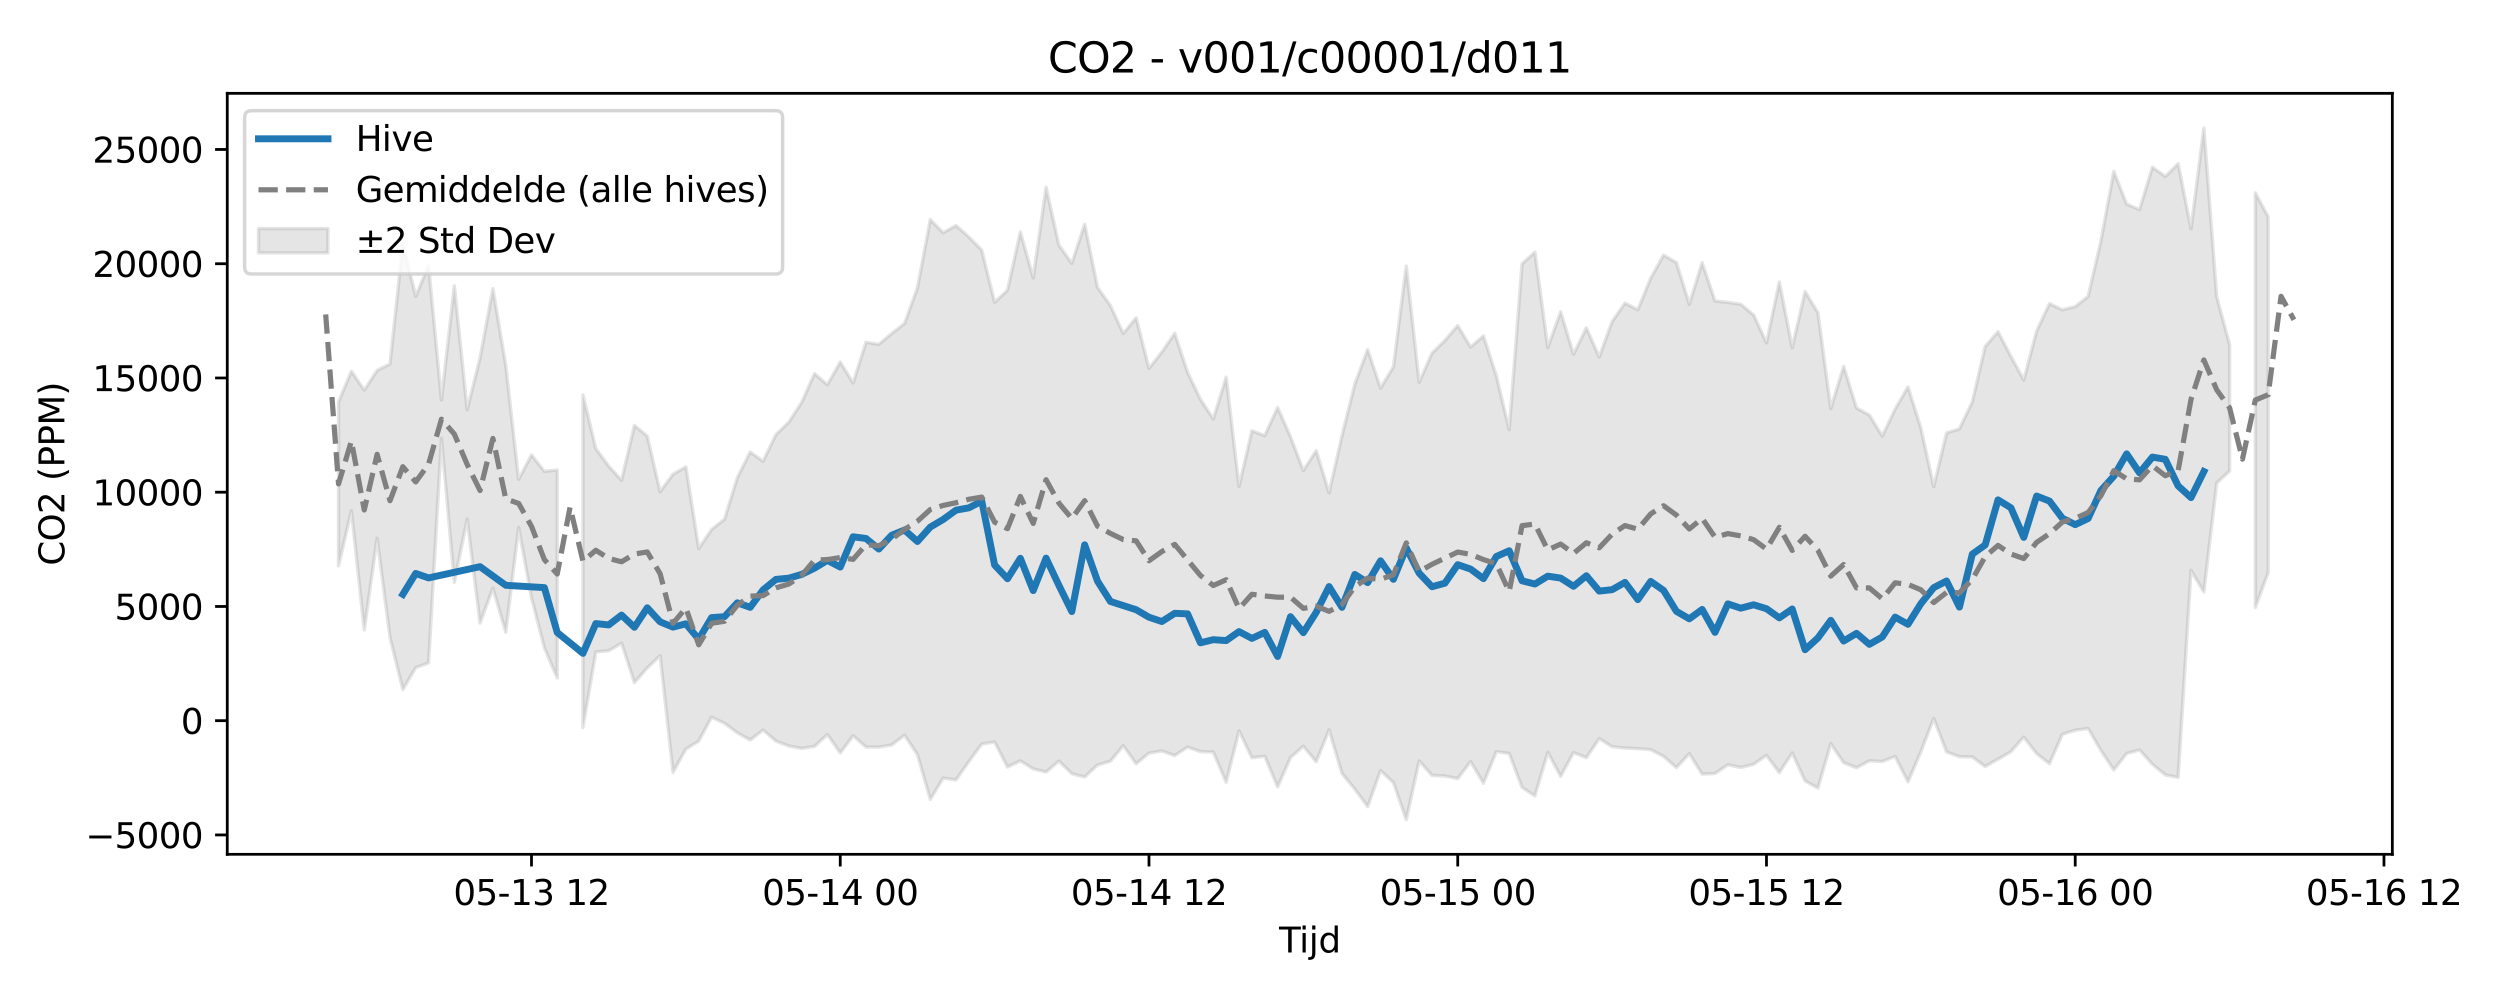 <?xml version="1.0" encoding="utf-8" standalone="no"?>
<!DOCTYPE svg PUBLIC "-//W3C//DTD SVG 1.1//EN"
  "http://www.w3.org/Graphics/SVG/1.1/DTD/svg11.dtd">
<svg xmlns:xlink="http://www.w3.org/1999/xlink" width="720pt" height="288pt" viewBox="0 0 720 288" xmlns="http://www.w3.org/2000/svg" version="1.1">
 <defs>
  <style type="text/css">*{stroke-linejoin: round; stroke-linecap: butt}</style>
 </defs>
 <g id="figure_1">
  <g id="patch_1">
   <path d="M 0 288 
L 720 288 
L 720 0 
L 0 0 
z
" style="fill: #ffffff"/>
  </g>
  <g id="axes_1">
   <g id="patch_2">
    <path d="M 65.45 246.04 
L 688.99 246.04 
L 688.99 26.88 
L 65.45 26.88 
z
" style="fill: #ffffff"/>
   </g>
   <g id="FillBetweenPolyCollection_1">
    <path d="M 97.498 115.757 
L 97.498 162.951 
L 101.203 147.088 
L 104.908 181.389 
L 108.612 155 
L 112.317 183.576 
L 116.022 198.591 
L 119.727 192.273 
L 123.432 190.912 
L 127.137 126.239 
L 130.842 167.675 
L 134.547 149.521 
L 138.252 179.45 
L 141.957 169.395 
L 145.662 182.075 
L 149.367 151.907 
L 153.072 172.141 
L 156.777 186.586 
L 160.482 195.251 
L 160.482 135.375 
L 160.482 135.375 
L 156.777 135.741 
L 153.072 131.022 
L 149.367 138.053 
L 145.662 105.283 
L 141.957 83.147 
L 138.252 103.086 
L 134.547 118.009 
L 130.842 82.32 
L 127.137 115.221 
L 123.432 76.431 
L 119.727 85.316 
L 116.022 70.226 
L 112.317 104.828 
L 108.612 106.677 
L 104.908 112.35 
L 101.203 106.92 
L 97.498 115.757 
z
" clip-path="url(#p54a37ef432)" style="fill: #808080; fill-opacity: 0.2; stroke: #808080; stroke-opacity: 0.2"/>
    <path d="M 167.891 113.727 
L 167.891 209.521 
L 171.596 187.75 
L 175.301 187.428 
L 179.006 185.245 
L 182.711 196.593 
L 186.416 192.338 
L 190.121 188.841 
L 193.826 222.447 
L 197.531 215.739 
L 201.236 213.431 
L 204.941 206.545 
L 208.646 208.302 
L 212.351 211.05 
L 216.055 213.131 
L 219.76 210.256 
L 223.465 213.437 
L 227.17 214.833 
L 230.875 215.54 
L 234.58 214.969 
L 238.285 211.541 
L 241.99 216.849 
L 245.695 211.906 
L 249.4 215.145 
L 253.105 215.186 
L 256.81 214.558 
L 260.515 211.737 
L 264.22 217.323 
L 267.925 230.243 
L 271.629 224.099 
L 275.334 224.606 
L 279.039 219.329 
L 282.744 214.287 
L 286.449 213.715 
L 290.154 220.908 
L 293.859 219.13 
L 297.564 221.433 
L 301.269 222.351 
L 304.974 219.198 
L 308.679 222.819 
L 312.384 223.782 
L 316.089 220.319 
L 319.794 219.219 
L 323.499 214.767 
L 327.203 219.962 
L 330.908 216.895 
L 334.613 216.286 
L 338.318 217.593 
L 342.023 215.171 
L 345.728 216.452 
L 349.433 216.614 
L 353.138 225.3 
L 356.843 210.496 
L 360.548 218.237 
L 364.253 217.8 
L 367.958 226.629 
L 371.663 218.182 
L 375.368 214.904 
L 379.073 219.378 
L 382.777 210.185 
L 386.482 222.737 
L 390.187 227.275 
L 393.892 232.322 
L 397.597 221.917 
L 401.302 225.396 
L 405.007 236.078 
L 408.712 219.15 
L 412.417 223.311 
L 416.122 223.491 
L 419.827 224.24 
L 423.532 219.334 
L 427.237 225.57 
L 430.942 216.501 
L 434.646 216.975 
L 438.351 226.787 
L 442.056 229.222 
L 445.761 216.659 
L 449.466 223.573 
L 453.171 216.751 
L 456.876 218.202 
L 460.581 212.718 
L 464.286 215.055 
L 467.991 215.429 
L 471.696 215.616 
L 475.401 215.893 
L 479.106 217.822 
L 482.811 221.086 
L 486.516 217.06 
L 490.22 222.945 
L 493.925 222.78 
L 497.63 220.256 
L 501.335 221.048 
L 505.04 220.134 
L 508.745 217.538 
L 512.45 222.518 
L 516.155 216.869 
L 519.86 224.909 
L 523.565 226.959 
L 527.27 214.18 
L 530.975 219.652 
L 534.68 221.108 
L 538.385 219.107 
L 542.09 219.302 
L 545.794 217.861 
L 549.499 225.178 
L 553.204 216.515 
L 556.909 206.915 
L 560.614 216.56 
L 564.319 217.908 
L 568.024 218.015 
L 571.729 220.769 
L 575.434 218.642 
L 579.139 216.487 
L 582.844 212.294 
L 586.549 217.03 
L 590.254 219.945 
L 593.959 211.471 
L 597.664 210.299 
L 601.368 209.802 
L 605.073 216.138 
L 608.778 221.739 
L 612.483 217.005 
L 616.188 215.99 
L 619.893 220.119 
L 623.598 223.184 
L 627.303 223.882 
L 631.008 164.245 
L 634.713 170.497 
L 638.418 139.1 
L 642.123 135.669 
L 642.123 99.23 
L 642.123 99.23 
L 638.418 85.442 
L 634.713 36.842 
L 631.008 65.871 
L 627.303 47.137 
L 623.598 50.827 
L 619.893 48.149 
L 616.188 60.387 
L 612.483 58.795 
L 608.778 49.374 
L 605.073 69.354 
L 601.368 85.406 
L 597.664 88.305 
L 593.959 89.229 
L 590.254 87.455 
L 586.549 95.375 
L 582.844 109.434 
L 579.139 102.624 
L 575.434 95.516 
L 571.729 99.805 
L 568.024 115.747 
L 564.319 123.515 
L 560.614 124.687 
L 556.909 140.16 
L 553.204 123.196 
L 549.499 111.429 
L 545.794 117.834 
L 542.09 125.581 
L 538.385 119.549 
L 534.68 117.517 
L 530.975 105.524 
L 527.27 117.662 
L 523.565 90.02 
L 519.86 83.982 
L 516.155 100.166 
L 512.45 81.213 
L 508.745 98.739 
L 505.04 90.693 
L 501.335 87.626 
L 497.63 87.098 
L 493.925 86.679 
L 490.22 75.634 
L 486.516 87.628 
L 482.811 75.61 
L 479.106 73.487 
L 475.401 80.121 
L 471.696 89.197 
L 467.991 87.296 
L 464.286 92.62 
L 460.581 102.824 
L 456.876 94.431 
L 453.171 102.027 
L 449.466 89.793 
L 445.761 100.121 
L 442.056 72.608 
L 438.351 75.977 
L 434.646 123.75 
L 430.942 108.227 
L 427.237 96.745 
L 423.532 99.97 
L 419.827 93.748 
L 416.122 98.072 
L 412.417 101.713 
L 408.712 110.102 
L 405.007 76.619 
L 401.302 105.662 
L 397.597 111.789 
L 393.892 100.672 
L 390.187 110.634 
L 386.482 125.523 
L 382.777 141.955 
L 379.073 129.781 
L 375.368 135.506 
L 371.663 125.786 
L 367.958 117.362 
L 364.253 125.471 
L 360.548 124.054 
L 356.843 140.07 
L 353.138 108.634 
L 349.433 120.649 
L 345.728 115.014 
L 342.023 107.236 
L 338.318 95.983 
L 334.613 101.414 
L 330.908 106.094 
L 327.203 91.544 
L 323.499 96.034 
L 319.794 88.006 
L 316.089 82.776 
L 312.384 64.593 
L 308.679 75.864 
L 304.974 70.602 
L 301.269 53.97 
L 297.564 80.052 
L 293.859 66.797 
L 290.154 83.611 
L 286.449 87.052 
L 282.744 72.042 
L 279.039 68.248 
L 275.334 64.96 
L 271.629 67.022 
L 267.925 63.244 
L 264.22 82.907 
L 260.515 93.164 
L 256.81 96.055 
L 253.105 99.168 
L 249.4 98.581 
L 245.695 110.283 
L 241.99 104.282 
L 238.285 110.797 
L 234.58 107.617 
L 230.875 115.907 
L 227.17 121.584 
L 223.465 125.165 
L 219.76 132.834 
L 216.055 130.197 
L 212.351 137.581 
L 208.646 149.552 
L 204.941 152.483 
L 201.236 157.983 
L 197.531 134.446 
L 193.826 136.574 
L 190.121 141.64 
L 186.416 125.593 
L 182.711 122.517 
L 179.006 138.34 
L 175.301 134.238 
L 171.596 129.202 
L 167.891 113.727 
z
" clip-path="url(#p54a37ef432)" style="fill: #808080; fill-opacity: 0.2; stroke: #808080; stroke-opacity: 0.2"/>
    <path d="M 649.533 55.521 
L 649.533 174.927 
L 653.237 164.918 
L 653.237 62.452 
L 653.237 62.452 
L 649.533 55.521 
z
" clip-path="url(#p54a37ef432)" style="fill: #808080; fill-opacity: 0.2; stroke: #808080; stroke-opacity: 0.2"/>
   </g>
   <g id="matplotlib.axis_1">
    <g id="xtick_1">
     <g id="line2d_1">
      <defs>
       <path id="m720ac46303" d="M 0 0 
L 0 3.5 
" style="stroke: #000000; stroke-width: 0.8"/>
      </defs>
      <g>
       <use xlink:href="#m720ac46303" x="153.072" y="246.04" style="stroke: #000000; stroke-width: 0.8"/>
      </g>
     </g>
     <g id="text_1">
      <!-- 05-13 12 -->
      <g transform="translate(130.591 260.638) scale(0.1 -0.1)">
       <defs>
        <path id="DejaVuSans-30" d="M 2034 4250 
Q 1547 4250 1301 3770 
Q 1056 3291 1056 2328 
Q 1056 1369 1301 889 
Q 1547 409 2034 409 
Q 2525 409 2770 889 
Q 3016 1369 3016 2328 
Q 3016 3291 2770 3770 
Q 2525 4250 2034 4250 
z
M 2034 4750 
Q 2819 4750 3233 4129 
Q 3647 3509 3647 2328 
Q 3647 1150 3233 529 
Q 2819 -91 2034 -91 
Q 1250 -91 836 529 
Q 422 1150 422 2328 
Q 422 3509 836 4129 
Q 1250 4750 2034 4750 
z
" transform="scale(0.016)"/>
        <path id="DejaVuSans-35" d="M 691 4666 
L 3169 4666 
L 3169 4134 
L 1269 4134 
L 1269 2991 
Q 1406 3038 1543 3061 
Q 1681 3084 1819 3084 
Q 2600 3084 3056 2656 
Q 3513 2228 3513 1497 
Q 3513 744 3044 326 
Q 2575 -91 1722 -91 
Q 1428 -91 1123 -41 
Q 819 9 494 109 
L 494 744 
Q 775 591 1075 516 
Q 1375 441 1709 441 
Q 2250 441 2565 725 
Q 2881 1009 2881 1497 
Q 2881 1984 2565 2268 
Q 2250 2553 1709 2553 
Q 1456 2553 1204 2497 
Q 953 2441 691 2322 
L 691 4666 
z
" transform="scale(0.016)"/>
        <path id="DejaVuSans-2d" d="M 313 2009 
L 1997 2009 
L 1997 1497 
L 313 1497 
L 313 2009 
z
" transform="scale(0.016)"/>
        <path id="DejaVuSans-31" d="M 794 531 
L 1825 531 
L 1825 4091 
L 703 3866 
L 703 4441 
L 1819 4666 
L 2450 4666 
L 2450 531 
L 3481 531 
L 3481 0 
L 794 0 
L 794 531 
z
" transform="scale(0.016)"/>
        <path id="DejaVuSans-33" d="M 2597 2516 
Q 3050 2419 3304 2112 
Q 3559 1806 3559 1356 
Q 3559 666 3084 287 
Q 2609 -91 1734 -91 
Q 1441 -91 1130 -33 
Q 819 25 488 141 
L 488 750 
Q 750 597 1062 519 
Q 1375 441 1716 441 
Q 2309 441 2620 675 
Q 2931 909 2931 1356 
Q 2931 1769 2642 2001 
Q 2353 2234 1838 2234 
L 1294 2234 
L 1294 2753 
L 1863 2753 
Q 2328 2753 2575 2939 
Q 2822 3125 2822 3475 
Q 2822 3834 2567 4026 
Q 2313 4219 1838 4219 
Q 1578 4219 1281 4162 
Q 984 4106 628 3988 
L 628 4550 
Q 988 4650 1302 4700 
Q 1616 4750 1894 4750 
Q 2613 4750 3031 4423 
Q 3450 4097 3450 3541 
Q 3450 3153 3228 2886 
Q 3006 2619 2597 2516 
z
" transform="scale(0.016)"/>
        <path id="DejaVuSans-20" transform="scale(0.016)"/>
        <path id="DejaVuSans-32" d="M 1228 531 
L 3431 531 
L 3431 0 
L 469 0 
L 469 531 
Q 828 903 1448 1529 
Q 2069 2156 2228 2338 
Q 2531 2678 2651 2914 
Q 2772 3150 2772 3378 
Q 2772 3750 2511 3984 
Q 2250 4219 1831 4219 
Q 1534 4219 1204 4116 
Q 875 4013 500 3803 
L 500 4441 
Q 881 4594 1212 4672 
Q 1544 4750 1819 4750 
Q 2544 4750 2975 4387 
Q 3406 4025 3406 3419 
Q 3406 3131 3298 2873 
Q 3191 2616 2906 2266 
Q 2828 2175 2409 1742 
Q 1991 1309 1228 531 
z
" transform="scale(0.016)"/>
       </defs>
       <use xlink:href="#DejaVuSans-30"/>
       <use xlink:href="#DejaVuSans-35" transform="translate(63.623 0)"/>
       <use xlink:href="#DejaVuSans-2d" transform="translate(127.246 0)"/>
       <use xlink:href="#DejaVuSans-31" transform="translate(163.33 0)"/>
       <use xlink:href="#DejaVuSans-33" transform="translate(226.953 0)"/>
       <use xlink:href="#DejaVuSans-20" transform="translate(290.576 0)"/>
       <use xlink:href="#DejaVuSans-31" transform="translate(322.363 0)"/>
       <use xlink:href="#DejaVuSans-32" transform="translate(385.986 0)"/>
      </g>
     </g>
    </g>
    <g id="xtick_2">
     <g id="line2d_2">
      <g>
       <use xlink:href="#m720ac46303" x="241.99" y="246.04" style="stroke: #000000; stroke-width: 0.8"/>
      </g>
     </g>
     <g id="text_2">
      <!-- 05-14 00 -->
      <g transform="translate(219.51 260.638) scale(0.1 -0.1)">
       <defs>
        <path id="DejaVuSans-34" d="M 2419 4116 
L 825 1625 
L 2419 1625 
L 2419 4116 
z
M 2253 4666 
L 3047 4666 
L 3047 1625 
L 3713 1625 
L 3713 1100 
L 3047 1100 
L 3047 0 
L 2419 0 
L 2419 1100 
L 313 1100 
L 313 1709 
L 2253 4666 
z
" transform="scale(0.016)"/>
       </defs>
       <use xlink:href="#DejaVuSans-30"/>
       <use xlink:href="#DejaVuSans-35" transform="translate(63.623 0)"/>
       <use xlink:href="#DejaVuSans-2d" transform="translate(127.246 0)"/>
       <use xlink:href="#DejaVuSans-31" transform="translate(163.33 0)"/>
       <use xlink:href="#DejaVuSans-34" transform="translate(226.953 0)"/>
       <use xlink:href="#DejaVuSans-20" transform="translate(290.576 0)"/>
       <use xlink:href="#DejaVuSans-30" transform="translate(322.363 0)"/>
       <use xlink:href="#DejaVuSans-30" transform="translate(385.986 0)"/>
      </g>
     </g>
    </g>
    <g id="xtick_3">
     <g id="line2d_3">
      <g>
       <use xlink:href="#m720ac46303" x="330.908" y="246.04" style="stroke: #000000; stroke-width: 0.8"/>
      </g>
     </g>
     <g id="text_3">
      <!-- 05-14 12 -->
      <g transform="translate(308.428 260.638) scale(0.1 -0.1)">
       <use xlink:href="#DejaVuSans-30"/>
       <use xlink:href="#DejaVuSans-35" transform="translate(63.623 0)"/>
       <use xlink:href="#DejaVuSans-2d" transform="translate(127.246 0)"/>
       <use xlink:href="#DejaVuSans-31" transform="translate(163.33 0)"/>
       <use xlink:href="#DejaVuSans-34" transform="translate(226.953 0)"/>
       <use xlink:href="#DejaVuSans-20" transform="translate(290.576 0)"/>
       <use xlink:href="#DejaVuSans-31" transform="translate(322.363 0)"/>
       <use xlink:href="#DejaVuSans-32" transform="translate(385.986 0)"/>
      </g>
     </g>
    </g>
    <g id="xtick_4">
     <g id="line2d_4">
      <g>
       <use xlink:href="#m720ac46303" x="419.827" y="246.04" style="stroke: #000000; stroke-width: 0.8"/>
      </g>
     </g>
     <g id="text_4">
      <!-- 05-15 00 -->
      <g transform="translate(397.346 260.638) scale(0.1 -0.1)">
       <use xlink:href="#DejaVuSans-30"/>
       <use xlink:href="#DejaVuSans-35" transform="translate(63.623 0)"/>
       <use xlink:href="#DejaVuSans-2d" transform="translate(127.246 0)"/>
       <use xlink:href="#DejaVuSans-31" transform="translate(163.33 0)"/>
       <use xlink:href="#DejaVuSans-35" transform="translate(226.953 0)"/>
       <use xlink:href="#DejaVuSans-20" transform="translate(290.576 0)"/>
       <use xlink:href="#DejaVuSans-30" transform="translate(322.363 0)"/>
       <use xlink:href="#DejaVuSans-30" transform="translate(385.986 0)"/>
      </g>
     </g>
    </g>
    <g id="xtick_5">
     <g id="line2d_5">
      <g>
       <use xlink:href="#m720ac46303" x="508.745" y="246.04" style="stroke: #000000; stroke-width: 0.8"/>
      </g>
     </g>
     <g id="text_5">
      <!-- 05-15 12 -->
      <g transform="translate(486.265 260.638) scale(0.1 -0.1)">
       <use xlink:href="#DejaVuSans-30"/>
       <use xlink:href="#DejaVuSans-35" transform="translate(63.623 0)"/>
       <use xlink:href="#DejaVuSans-2d" transform="translate(127.246 0)"/>
       <use xlink:href="#DejaVuSans-31" transform="translate(163.33 0)"/>
       <use xlink:href="#DejaVuSans-35" transform="translate(226.953 0)"/>
       <use xlink:href="#DejaVuSans-20" transform="translate(290.576 0)"/>
       <use xlink:href="#DejaVuSans-31" transform="translate(322.363 0)"/>
       <use xlink:href="#DejaVuSans-32" transform="translate(385.986 0)"/>
      </g>
     </g>
    </g>
    <g id="xtick_6">
     <g id="line2d_6">
      <g>
       <use xlink:href="#m720ac46303" x="597.664" y="246.04" style="stroke: #000000; stroke-width: 0.8"/>
      </g>
     </g>
     <g id="text_6">
      <!-- 05-16 00 -->
      <g transform="translate(575.183 260.638) scale(0.1 -0.1)">
       <defs>
        <path id="DejaVuSans-36" d="M 2113 2584 
Q 1688 2584 1439 2293 
Q 1191 2003 1191 1497 
Q 1191 994 1439 701 
Q 1688 409 2113 409 
Q 2538 409 2786 701 
Q 3034 994 3034 1497 
Q 3034 2003 2786 2293 
Q 2538 2584 2113 2584 
z
M 3366 4563 
L 3366 3988 
Q 3128 4100 2886 4159 
Q 2644 4219 2406 4219 
Q 1781 4219 1451 3797 
Q 1122 3375 1075 2522 
Q 1259 2794 1537 2939 
Q 1816 3084 2150 3084 
Q 2853 3084 3261 2657 
Q 3669 2231 3669 1497 
Q 3669 778 3244 343 
Q 2819 -91 2113 -91 
Q 1303 -91 875 529 
Q 447 1150 447 2328 
Q 447 3434 972 4092 
Q 1497 4750 2381 4750 
Q 2619 4750 2861 4703 
Q 3103 4656 3366 4563 
z
" transform="scale(0.016)"/>
       </defs>
       <use xlink:href="#DejaVuSans-30"/>
       <use xlink:href="#DejaVuSans-35" transform="translate(63.623 0)"/>
       <use xlink:href="#DejaVuSans-2d" transform="translate(127.246 0)"/>
       <use xlink:href="#DejaVuSans-31" transform="translate(163.33 0)"/>
       <use xlink:href="#DejaVuSans-36" transform="translate(226.953 0)"/>
       <use xlink:href="#DejaVuSans-20" transform="translate(290.576 0)"/>
       <use xlink:href="#DejaVuSans-30" transform="translate(322.363 0)"/>
       <use xlink:href="#DejaVuSans-30" transform="translate(385.986 0)"/>
      </g>
     </g>
    </g>
    <g id="xtick_7">
     <g id="line2d_7">
      <g>
       <use xlink:href="#m720ac46303" x="686.582" y="246.04" style="stroke: #000000; stroke-width: 0.8"/>
      </g>
     </g>
     <g id="text_7">
      <!-- 05-16 12 -->
      <g transform="translate(664.101 260.638) scale(0.1 -0.1)">
       <use xlink:href="#DejaVuSans-30"/>
       <use xlink:href="#DejaVuSans-35" transform="translate(63.623 0)"/>
       <use xlink:href="#DejaVuSans-2d" transform="translate(127.246 0)"/>
       <use xlink:href="#DejaVuSans-31" transform="translate(163.33 0)"/>
       <use xlink:href="#DejaVuSans-36" transform="translate(226.953 0)"/>
       <use xlink:href="#DejaVuSans-20" transform="translate(290.576 0)"/>
       <use xlink:href="#DejaVuSans-31" transform="translate(322.363 0)"/>
       <use xlink:href="#DejaVuSans-32" transform="translate(385.986 0)"/>
      </g>
     </g>
    </g>
    <g id="text_8">
     <!-- Tijd -->
     <g transform="translate(368.37 274.317) scale(0.1 -0.1)">
      <defs>
       <path id="DejaVuSans-54" d="M -19 4666 
L 3928 4666 
L 3928 4134 
L 2272 4134 
L 2272 0 
L 1638 0 
L 1638 4134 
L -19 4134 
L -19 4666 
z
" transform="scale(0.016)"/>
       <path id="DejaVuSans-69" d="M 603 3500 
L 1178 3500 
L 1178 0 
L 603 0 
L 603 3500 
z
M 603 4863 
L 1178 4863 
L 1178 4134 
L 603 4134 
L 603 4863 
z
" transform="scale(0.016)"/>
       <path id="DejaVuSans-6a" d="M 603 3500 
L 1178 3500 
L 1178 -63 
Q 1178 -731 923 -1031 
Q 669 -1331 103 -1331 
L -116 -1331 
L -116 -844 
L 38 -844 
Q 366 -844 484 -692 
Q 603 -541 603 -63 
L 603 3500 
z
M 603 4863 
L 1178 4863 
L 1178 4134 
L 603 4134 
L 603 4863 
z
" transform="scale(0.016)"/>
       <path id="DejaVuSans-64" d="M 2906 2969 
L 2906 4863 
L 3481 4863 
L 3481 0 
L 2906 0 
L 2906 525 
Q 2725 213 2448 61 
Q 2172 -91 1784 -91 
Q 1150 -91 751 415 
Q 353 922 353 1747 
Q 353 2572 751 3078 
Q 1150 3584 1784 3584 
Q 2172 3584 2448 3432 
Q 2725 3281 2906 2969 
z
M 947 1747 
Q 947 1113 1208 752 
Q 1469 391 1925 391 
Q 2381 391 2643 752 
Q 2906 1113 2906 1747 
Q 2906 2381 2643 2742 
Q 2381 3103 1925 3103 
Q 1469 3103 1208 2742 
Q 947 2381 947 1747 
z
" transform="scale(0.016)"/>
      </defs>
      <use xlink:href="#DejaVuSans-54"/>
      <use xlink:href="#DejaVuSans-69" transform="translate(57.959 0)"/>
      <use xlink:href="#DejaVuSans-6a" transform="translate(85.742 0)"/>
      <use xlink:href="#DejaVuSans-64" transform="translate(113.525 0)"/>
     </g>
    </g>
   </g>
   <g id="matplotlib.axis_2">
    <g id="ytick_1">
     <g id="line2d_8">
      <defs>
       <path id="m34bcfae62b" d="M 0 0 
L -3.5 0 
" style="stroke: #000000; stroke-width: 0.8"/>
      </defs>
      <g>
       <use xlink:href="#m34bcfae62b" x="65.45" y="240.46" style="stroke: #000000; stroke-width: 0.8"/>
      </g>
     </g>
     <g id="text_9">
      <!-- −5000 -->
      <g transform="translate(24.62 244.259) scale(0.1 -0.1)">
       <defs>
        <path id="DejaVuSans-2212" d="M 678 2272 
L 4684 2272 
L 4684 1741 
L 678 1741 
L 678 2272 
z
" transform="scale(0.016)"/>
       </defs>
       <use xlink:href="#DejaVuSans-2212"/>
       <use xlink:href="#DejaVuSans-35" transform="translate(83.789 0)"/>
       <use xlink:href="#DejaVuSans-30" transform="translate(147.412 0)"/>
       <use xlink:href="#DejaVuSans-30" transform="translate(211.035 0)"/>
       <use xlink:href="#DejaVuSans-30" transform="translate(274.658 0)"/>
      </g>
     </g>
    </g>
    <g id="ytick_2">
     <g id="line2d_9">
      <g>
       <use xlink:href="#m34bcfae62b" x="65.45" y="207.558" style="stroke: #000000; stroke-width: 0.8"/>
      </g>
     </g>
     <g id="text_10">
      <!-- 0 -->
      <g transform="translate(52.087 211.357) scale(0.1 -0.1)">
       <use xlink:href="#DejaVuSans-30"/>
      </g>
     </g>
    </g>
    <g id="ytick_3">
     <g id="line2d_10">
      <g>
       <use xlink:href="#m34bcfae62b" x="65.45" y="174.656" style="stroke: #000000; stroke-width: 0.8"/>
      </g>
     </g>
     <g id="text_11">
      <!-- 5000 -->
      <g transform="translate(33 178.455) scale(0.1 -0.1)">
       <use xlink:href="#DejaVuSans-35"/>
       <use xlink:href="#DejaVuSans-30" transform="translate(63.623 0)"/>
       <use xlink:href="#DejaVuSans-30" transform="translate(127.246 0)"/>
       <use xlink:href="#DejaVuSans-30" transform="translate(190.869 0)"/>
      </g>
     </g>
    </g>
    <g id="ytick_4">
     <g id="line2d_11">
      <g>
       <use xlink:href="#m34bcfae62b" x="65.45" y="141.754" style="stroke: #000000; stroke-width: 0.8"/>
      </g>
     </g>
     <g id="text_12">
      <!-- 10000 -->
      <g transform="translate(26.637 145.554) scale(0.1 -0.1)">
       <use xlink:href="#DejaVuSans-31"/>
       <use xlink:href="#DejaVuSans-30" transform="translate(63.623 0)"/>
       <use xlink:href="#DejaVuSans-30" transform="translate(127.246 0)"/>
       <use xlink:href="#DejaVuSans-30" transform="translate(190.869 0)"/>
       <use xlink:href="#DejaVuSans-30" transform="translate(254.492 0)"/>
      </g>
     </g>
    </g>
    <g id="ytick_5">
     <g id="line2d_12">
      <g>
       <use xlink:href="#m34bcfae62b" x="65.45" y="108.853" style="stroke: #000000; stroke-width: 0.8"/>
      </g>
     </g>
     <g id="text_13">
      <!-- 15000 -->
      <g transform="translate(26.637 112.652) scale(0.1 -0.1)">
       <use xlink:href="#DejaVuSans-31"/>
       <use xlink:href="#DejaVuSans-35" transform="translate(63.623 0)"/>
       <use xlink:href="#DejaVuSans-30" transform="translate(127.246 0)"/>
       <use xlink:href="#DejaVuSans-30" transform="translate(190.869 0)"/>
       <use xlink:href="#DejaVuSans-30" transform="translate(254.492 0)"/>
      </g>
     </g>
    </g>
    <g id="ytick_6">
     <g id="line2d_13">
      <g>
       <use xlink:href="#m34bcfae62b" x="65.45" y="75.951" style="stroke: #000000; stroke-width: 0.8"/>
      </g>
     </g>
     <g id="text_14">
      <!-- 20000 -->
      <g transform="translate(26.637 79.75) scale(0.1 -0.1)">
       <use xlink:href="#DejaVuSans-32"/>
       <use xlink:href="#DejaVuSans-30" transform="translate(63.623 0)"/>
       <use xlink:href="#DejaVuSans-30" transform="translate(127.246 0)"/>
       <use xlink:href="#DejaVuSans-30" transform="translate(190.869 0)"/>
       <use xlink:href="#DejaVuSans-30" transform="translate(254.492 0)"/>
      </g>
     </g>
    </g>
    <g id="ytick_7">
     <g id="line2d_14">
      <g>
       <use xlink:href="#m34bcfae62b" x="65.45" y="43.049" style="stroke: #000000; stroke-width: 0.8"/>
      </g>
     </g>
     <g id="text_15">
      <!-- 25000 -->
      <g transform="translate(26.637 46.848) scale(0.1 -0.1)">
       <use xlink:href="#DejaVuSans-32"/>
       <use xlink:href="#DejaVuSans-35" transform="translate(63.623 0)"/>
       <use xlink:href="#DejaVuSans-30" transform="translate(127.246 0)"/>
       <use xlink:href="#DejaVuSans-30" transform="translate(190.869 0)"/>
       <use xlink:href="#DejaVuSans-30" transform="translate(254.492 0)"/>
      </g>
     </g>
    </g>
    <g id="text_16">
     <!-- CO2 (PPM) -->
     <g transform="translate(18.541 162.903) rotate(-90) scale(0.1 -0.1)">
      <defs>
       <path id="DejaVuSans-43" d="M 4122 4306 
L 4122 3641 
Q 3803 3938 3442 4084 
Q 3081 4231 2675 4231 
Q 1875 4231 1450 3742 
Q 1025 3253 1025 2328 
Q 1025 1406 1450 917 
Q 1875 428 2675 428 
Q 3081 428 3442 575 
Q 3803 722 4122 1019 
L 4122 359 
Q 3791 134 3420 21 
Q 3050 -91 2638 -91 
Q 1578 -91 968 557 
Q 359 1206 359 2328 
Q 359 3453 968 4101 
Q 1578 4750 2638 4750 
Q 3056 4750 3426 4639 
Q 3797 4528 4122 4306 
z
" transform="scale(0.016)"/>
       <path id="DejaVuSans-4f" d="M 2522 4238 
Q 1834 4238 1429 3725 
Q 1025 3213 1025 2328 
Q 1025 1447 1429 934 
Q 1834 422 2522 422 
Q 3209 422 3611 934 
Q 4013 1447 4013 2328 
Q 4013 3213 3611 3725 
Q 3209 4238 2522 4238 
z
M 2522 4750 
Q 3503 4750 4090 4092 
Q 4678 3434 4678 2328 
Q 4678 1225 4090 567 
Q 3503 -91 2522 -91 
Q 1538 -91 948 565 
Q 359 1222 359 2328 
Q 359 3434 948 4092 
Q 1538 4750 2522 4750 
z
" transform="scale(0.016)"/>
       <path id="DejaVuSans-28" d="M 1984 4856 
Q 1566 4138 1362 3434 
Q 1159 2731 1159 2009 
Q 1159 1288 1364 580 
Q 1569 -128 1984 -844 
L 1484 -844 
Q 1016 -109 783 600 
Q 550 1309 550 2009 
Q 550 2706 781 3412 
Q 1013 4119 1484 4856 
L 1984 4856 
z
" transform="scale(0.016)"/>
       <path id="DejaVuSans-50" d="M 1259 4147 
L 1259 2394 
L 2053 2394 
Q 2494 2394 2734 2622 
Q 2975 2850 2975 3272 
Q 2975 3691 2734 3919 
Q 2494 4147 2053 4147 
L 1259 4147 
z
M 628 4666 
L 2053 4666 
Q 2838 4666 3239 4311 
Q 3641 3956 3641 3272 
Q 3641 2581 3239 2228 
Q 2838 1875 2053 1875 
L 1259 1875 
L 1259 0 
L 628 0 
L 628 4666 
z
" transform="scale(0.016)"/>
       <path id="DejaVuSans-4d" d="M 628 4666 
L 1569 4666 
L 2759 1491 
L 3956 4666 
L 4897 4666 
L 4897 0 
L 4281 0 
L 4281 4097 
L 3078 897 
L 2444 897 
L 1241 4097 
L 1241 0 
L 628 0 
L 628 4666 
z
" transform="scale(0.016)"/>
       <path id="DejaVuSans-29" d="M 513 4856 
L 1013 4856 
Q 1481 4119 1714 3412 
Q 1947 2706 1947 2009 
Q 1947 1309 1714 600 
Q 1481 -109 1013 -844 
L 513 -844 
Q 928 -128 1133 580 
Q 1338 1288 1338 2009 
Q 1338 2731 1133 3434 
Q 928 4138 513 4856 
z
" transform="scale(0.016)"/>
      </defs>
      <use xlink:href="#DejaVuSans-43"/>
      <use xlink:href="#DejaVuSans-4f" transform="translate(69.824 0)"/>
      <use xlink:href="#DejaVuSans-32" transform="translate(148.535 0)"/>
      <use xlink:href="#DejaVuSans-20" transform="translate(212.158 0)"/>
      <use xlink:href="#DejaVuSans-28" transform="translate(243.945 0)"/>
      <use xlink:href="#DejaVuSans-50" transform="translate(282.959 0)"/>
      <use xlink:href="#DejaVuSans-50" transform="translate(343.262 0)"/>
      <use xlink:href="#DejaVuSans-4d" transform="translate(403.564 0)"/>
      <use xlink:href="#DejaVuSans-29" transform="translate(489.844 0)"/>
     </g>
    </g>
   </g>
   <g id="line2d_15">
    <path d="M 116.022 171.175 
L 119.727 165.151 
L 123.432 166.437 
L 138.252 163.2 
L 145.662 168.566 
L 156.777 169.234 
L 160.482 182.158 
L 167.891 188.159 
L 171.596 179.589 
L 175.301 179.98 
L 179.006 177.15 
L 182.711 180.654 
L 186.416 175.051 
L 190.121 179.095 
L 193.826 180.614 
L 197.531 179.657 
L 201.236 184.092 
L 204.941 177.87 
L 208.646 177.611 
L 212.351 173.614 
L 216.055 174.911 
L 219.76 169.894 
L 223.465 166.867 
L 227.17 166.51 
L 230.875 165.424 
L 234.58 163.625 
L 238.285 161.384 
L 241.99 163.318 
L 245.695 154.597 
L 249.4 155.077 
L 253.105 158.126 
L 256.81 154.13 
L 260.515 152.656 
L 264.22 155.94 
L 267.925 151.8 
L 271.629 149.607 
L 275.334 146.922 
L 279.039 146.253 
L 282.744 144.33 
L 286.449 162.726 
L 290.154 166.668 
L 293.859 160.798 
L 297.564 170.087 
L 301.269 160.748 
L 304.974 168.605 
L 308.679 176.127 
L 312.384 156.909 
L 316.089 167.372 
L 319.794 173.222 
L 327.203 175.597 
L 330.908 177.758 
L 334.613 178.996 
L 338.318 176.635 
L 342.023 176.79 
L 345.728 185.13 
L 349.433 184.227 
L 353.138 184.491 
L 356.843 181.897 
L 360.548 183.86 
L 364.253 182.128 
L 367.958 189.061 
L 371.663 177.611 
L 375.368 182.202 
L 379.073 176.341 
L 382.777 168.934 
L 386.482 174.906 
L 390.187 165.442 
L 393.892 167.789 
L 397.597 161.513 
L 401.302 166.834 
L 405.007 157.821 
L 408.712 165.064 
L 412.417 168.973 
L 416.122 167.966 
L 419.827 162.627 
L 423.532 163.895 
L 427.237 166.648 
L 430.942 160.274 
L 434.646 158.624 
L 438.351 167.271 
L 442.056 168.197 
L 445.761 165.933 
L 449.466 166.483 
L 453.171 168.855 
L 456.876 165.819 
L 460.581 170.236 
L 464.286 169.828 
L 467.991 167.725 
L 471.696 172.689 
L 475.401 167.451 
L 479.106 170.026 
L 482.811 176.06 
L 486.516 178.22 
L 490.22 175.523 
L 493.925 182.118 
L 497.63 173.913 
L 501.335 175.152 
L 505.04 174.176 
L 508.745 175.308 
L 512.45 177.943 
L 516.155 175.393 
L 519.86 187.111 
L 523.565 183.726 
L 527.27 178.664 
L 530.975 184.619 
L 534.68 182.404 
L 538.385 185.573 
L 542.09 183.448 
L 545.794 177.726 
L 549.499 179.799 
L 553.204 173.867 
L 556.909 169.241 
L 560.614 167.326 
L 564.319 174.845 
L 568.024 159.587 
L 571.729 156.953 
L 575.434 143.963 
L 579.139 146.249 
L 582.844 154.762 
L 586.549 142.862 
L 590.254 144.312 
L 593.959 149.254 
L 597.664 151.096 
L 601.368 149.337 
L 605.073 141.248 
L 608.778 137.142 
L 612.483 130.719 
L 616.188 136.19 
L 619.893 131.645 
L 623.598 132.279 
L 627.303 139.932 
L 631.008 143.31 
L 634.713 135.812 
L 634.713 135.812 
" clip-path="url(#p54a37ef432)" style="fill: none; stroke: #1f77b4; stroke-width: 2; stroke-linecap: square"/>
   </g>
   <g id="line2d_16">
    <path d="M 93.793 90.559 
L 97.498 139.354 
L 101.203 127.004 
L 104.908 146.87 
L 108.612 130.839 
L 112.317 144.202 
L 116.022 134.409 
L 119.727 138.794 
L 123.432 133.671 
L 127.137 120.73 
L 130.842 124.997 
L 134.547 133.765 
L 138.252 141.268 
L 141.957 126.271 
L 145.662 143.679 
L 149.367 144.98 
L 153.072 151.581 
L 156.777 161.163 
L 160.482 165.313 
L 164.186 146.054 
L 167.891 161.624 
L 171.596 158.476 
L 175.301 160.833 
L 179.006 161.793 
L 182.711 159.555 
L 186.416 158.965 
L 190.121 165.241 
L 193.826 179.51 
L 197.531 175.093 
L 201.236 185.707 
L 204.941 179.514 
L 208.646 178.927 
L 212.351 174.316 
L 216.055 171.664 
L 219.76 171.545 
L 223.465 169.301 
L 227.17 168.209 
L 230.875 165.724 
L 234.58 161.293 
L 238.285 161.169 
L 241.99 160.566 
L 245.695 161.094 
L 249.4 156.863 
L 253.105 157.177 
L 256.81 155.307 
L 260.515 152.45 
L 264.22 150.115 
L 267.925 146.744 
L 271.629 145.561 
L 275.334 144.783 
L 279.039 143.789 
L 282.744 143.164 
L 286.449 150.384 
L 290.154 152.259 
L 293.859 142.964 
L 297.564 150.743 
L 301.269 138.161 
L 304.974 144.9 
L 308.679 149.342 
L 312.384 144.188 
L 316.089 151.547 
L 319.794 153.612 
L 323.499 155.401 
L 327.203 155.753 
L 330.908 161.494 
L 334.613 158.85 
L 338.318 156.788 
L 345.728 165.733 
L 349.433 168.632 
L 353.138 166.967 
L 356.843 175.283 
L 360.548 171.146 
L 364.253 171.636 
L 367.958 171.995 
L 371.663 171.984 
L 375.368 175.205 
L 379.073 174.58 
L 382.777 176.07 
L 386.482 174.13 
L 390.187 168.954 
L 393.892 166.497 
L 397.597 166.853 
L 401.302 165.529 
L 405.007 156.348 
L 408.712 164.626 
L 412.417 162.512 
L 419.827 158.994 
L 423.532 159.652 
L 427.237 161.158 
L 430.942 162.364 
L 434.646 170.363 
L 438.351 151.382 
L 442.056 150.915 
L 445.761 158.39 
L 449.466 156.683 
L 453.171 159.389 
L 456.876 156.317 
L 460.581 157.771 
L 464.286 153.837 
L 467.991 151.363 
L 471.696 152.406 
L 475.401 148.007 
L 479.106 145.655 
L 482.811 148.348 
L 486.516 152.344 
L 490.22 149.29 
L 493.925 154.729 
L 497.63 153.677 
L 501.335 154.337 
L 505.04 155.413 
L 508.745 158.139 
L 512.45 151.866 
L 516.155 158.518 
L 519.86 154.446 
L 523.565 158.49 
L 527.27 165.921 
L 530.975 162.588 
L 534.68 169.313 
L 538.385 169.328 
L 542.09 172.442 
L 545.794 167.848 
L 549.499 168.303 
L 553.204 169.855 
L 556.909 173.537 
L 560.614 170.623 
L 564.319 170.712 
L 568.024 166.881 
L 571.729 160.287 
L 575.434 157.079 
L 579.139 159.555 
L 582.844 160.864 
L 586.549 156.202 
L 590.254 153.7 
L 593.959 150.35 
L 597.664 149.302 
L 601.368 147.604 
L 605.073 142.746 
L 608.778 135.557 
L 612.483 137.9 
L 616.188 138.189 
L 619.893 134.134 
L 623.598 137.006 
L 627.303 135.51 
L 631.008 115.058 
L 634.713 103.669 
L 638.418 112.271 
L 642.123 117.449 
L 645.828 132.23 
L 649.533 115.224 
L 653.237 113.685 
L 656.942 85.341 
L 660.647 92.092 
L 660.647 92.092 
" clip-path="url(#p54a37ef432)" style="fill: none; stroke-dasharray: 5.55,2.4; stroke-dashoffset: 0; stroke: #808080; stroke-width: 1.5"/>
   </g>
   <g id="patch_3">
    <path d="M 65.45 246.04 
L 65.45 26.88 
" style="fill: none; stroke: #000000; stroke-width: 0.8; stroke-linejoin: miter; stroke-linecap: square"/>
   </g>
   <g id="patch_4">
    <path d="M 688.99 246.04 
L 688.99 26.88 
" style="fill: none; stroke: #000000; stroke-width: 0.8; stroke-linejoin: miter; stroke-linecap: square"/>
   </g>
   <g id="patch_5">
    <path d="M 65.45 246.04 
L 688.99 246.04 
" style="fill: none; stroke: #000000; stroke-width: 0.8; stroke-linejoin: miter; stroke-linecap: square"/>
   </g>
   <g id="patch_6">
    <path d="M 65.45 26.88 
L 688.99 26.88 
" style="fill: none; stroke: #000000; stroke-width: 0.8; stroke-linejoin: miter; stroke-linecap: square"/>
   </g>
   <g id="text_17">
    <!-- CO2 - v001/c00001/d011 -->
    <g transform="translate(301.817 20.88) scale(0.12 -0.12)">
     <defs>
      <path id="DejaVuSans-76" d="M 191 3500 
L 800 3500 
L 1894 563 
L 2988 3500 
L 3597 3500 
L 2284 0 
L 1503 0 
L 191 3500 
z
" transform="scale(0.016)"/>
      <path id="DejaVuSans-2f" d="M 1625 4666 
L 2156 4666 
L 531 -594 
L 0 -594 
L 1625 4666 
z
" transform="scale(0.016)"/>
      <path id="DejaVuSans-63" d="M 3122 3366 
L 3122 2828 
Q 2878 2963 2633 3030 
Q 2388 3097 2138 3097 
Q 1578 3097 1268 2742 
Q 959 2388 959 1747 
Q 959 1106 1268 751 
Q 1578 397 2138 397 
Q 2388 397 2633 464 
Q 2878 531 3122 666 
L 3122 134 
Q 2881 22 2623 -34 
Q 2366 -91 2075 -91 
Q 1284 -91 818 406 
Q 353 903 353 1747 
Q 353 2603 823 3093 
Q 1294 3584 2113 3584 
Q 2378 3584 2631 3529 
Q 2884 3475 3122 3366 
z
" transform="scale(0.016)"/>
     </defs>
     <use xlink:href="#DejaVuSans-43"/>
     <use xlink:href="#DejaVuSans-4f" transform="translate(69.824 0)"/>
     <use xlink:href="#DejaVuSans-32" transform="translate(148.535 0)"/>
     <use xlink:href="#DejaVuSans-20" transform="translate(212.158 0)"/>
     <use xlink:href="#DejaVuSans-2d" transform="translate(243.945 0)"/>
     <use xlink:href="#DejaVuSans-20" transform="translate(280.029 0)"/>
     <use xlink:href="#DejaVuSans-76" transform="translate(311.816 0)"/>
     <use xlink:href="#DejaVuSans-30" transform="translate(370.996 0)"/>
     <use xlink:href="#DejaVuSans-30" transform="translate(434.619 0)"/>
     <use xlink:href="#DejaVuSans-31" transform="translate(498.242 0)"/>
     <use xlink:href="#DejaVuSans-2f" transform="translate(561.865 0)"/>
     <use xlink:href="#DejaVuSans-63" transform="translate(595.557 0)"/>
     <use xlink:href="#DejaVuSans-30" transform="translate(650.537 0)"/>
     <use xlink:href="#DejaVuSans-30" transform="translate(714.16 0)"/>
     <use xlink:href="#DejaVuSans-30" transform="translate(777.783 0)"/>
     <use xlink:href="#DejaVuSans-30" transform="translate(841.406 0)"/>
     <use xlink:href="#DejaVuSans-31" transform="translate(905.029 0)"/>
     <use xlink:href="#DejaVuSans-2f" transform="translate(968.652 0)"/>
     <use xlink:href="#DejaVuSans-64" transform="translate(1002.344 0)"/>
     <use xlink:href="#DejaVuSans-30" transform="translate(1065.82 0)"/>
     <use xlink:href="#DejaVuSans-31" transform="translate(1129.443 0)"/>
     <use xlink:href="#DejaVuSans-31" transform="translate(1193.066 0)"/>
    </g>
   </g>
   <g id="legend_1">
    <g id="patch_7">
     <path d="M 72.45 78.914 
L 223.394 78.914 
Q 225.394 78.914 225.394 76.914 
L 225.394 33.88 
Q 225.394 31.88 223.394 31.88 
L 72.45 31.88 
Q 70.45 31.88 70.45 33.88 
L 70.45 76.914 
Q 70.45 78.914 72.45 78.914 
z
" style="fill: #ffffff; opacity: 0.8; stroke: #cccccc; stroke-linejoin: miter"/>
    </g>
    <g id="line2d_17">
     <path d="M 74.45 39.978 
L 84.45 39.978 
L 94.45 39.978 
" style="fill: none; stroke: #1f77b4; stroke-width: 2; stroke-linecap: square"/>
    </g>
    <g id="text_18">
     <!-- Hive -->
     <g transform="translate(102.45 43.478) scale(0.1 -0.1)">
      <defs>
       <path id="DejaVuSans-48" d="M 628 4666 
L 1259 4666 
L 1259 2753 
L 3553 2753 
L 3553 4666 
L 4184 4666 
L 4184 0 
L 3553 0 
L 3553 2222 
L 1259 2222 
L 1259 0 
L 628 0 
L 628 4666 
z
" transform="scale(0.016)"/>
       <path id="DejaVuSans-65" d="M 3597 1894 
L 3597 1613 
L 953 1613 
Q 991 1019 1311 708 
Q 1631 397 2203 397 
Q 2534 397 2845 478 
Q 3156 559 3463 722 
L 3463 178 
Q 3153 47 2828 -22 
Q 2503 -91 2169 -91 
Q 1331 -91 842 396 
Q 353 884 353 1716 
Q 353 2575 817 3079 
Q 1281 3584 2069 3584 
Q 2775 3584 3186 3129 
Q 3597 2675 3597 1894 
z
M 3022 2063 
Q 3016 2534 2758 2815 
Q 2500 3097 2075 3097 
Q 1594 3097 1305 2825 
Q 1016 2553 972 2059 
L 3022 2063 
z
" transform="scale(0.016)"/>
      </defs>
      <use xlink:href="#DejaVuSans-48"/>
      <use xlink:href="#DejaVuSans-69" transform="translate(75.195 0)"/>
      <use xlink:href="#DejaVuSans-76" transform="translate(102.979 0)"/>
      <use xlink:href="#DejaVuSans-65" transform="translate(162.158 0)"/>
     </g>
    </g>
    <g id="line2d_18">
     <path d="M 74.45 54.657 
L 84.45 54.657 
L 94.45 54.657 
" style="fill: none; stroke-dasharray: 5.55,2.4; stroke-dashoffset: 0; stroke: #808080; stroke-width: 1.5"/>
    </g>
    <g id="text_19">
     <!-- Gemiddelde (alle hives) -->
     <g transform="translate(102.45 58.157) scale(0.1 -0.1)">
      <defs>
       <path id="DejaVuSans-47" d="M 3809 666 
L 3809 1919 
L 2778 1919 
L 2778 2438 
L 4434 2438 
L 4434 434 
Q 4069 175 3628 42 
Q 3188 -91 2688 -91 
Q 1594 -91 976 548 
Q 359 1188 359 2328 
Q 359 3472 976 4111 
Q 1594 4750 2688 4750 
Q 3144 4750 3555 4637 
Q 3966 4525 4313 4306 
L 4313 3634 
Q 3963 3931 3569 4081 
Q 3175 4231 2741 4231 
Q 1884 4231 1454 3753 
Q 1025 3275 1025 2328 
Q 1025 1384 1454 906 
Q 1884 428 2741 428 
Q 3075 428 3337 486 
Q 3600 544 3809 666 
z
" transform="scale(0.016)"/>
       <path id="DejaVuSans-6d" d="M 3328 2828 
Q 3544 3216 3844 3400 
Q 4144 3584 4550 3584 
Q 5097 3584 5394 3201 
Q 5691 2819 5691 2113 
L 5691 0 
L 5113 0 
L 5113 2094 
Q 5113 2597 4934 2840 
Q 4756 3084 4391 3084 
Q 3944 3084 3684 2787 
Q 3425 2491 3425 1978 
L 3425 0 
L 2847 0 
L 2847 2094 
Q 2847 2600 2669 2842 
Q 2491 3084 2119 3084 
Q 1678 3084 1418 2786 
Q 1159 2488 1159 1978 
L 1159 0 
L 581 0 
L 581 3500 
L 1159 3500 
L 1159 2956 
Q 1356 3278 1631 3431 
Q 1906 3584 2284 3584 
Q 2666 3584 2933 3390 
Q 3200 3197 3328 2828 
z
" transform="scale(0.016)"/>
       <path id="DejaVuSans-6c" d="M 603 4863 
L 1178 4863 
L 1178 0 
L 603 0 
L 603 4863 
z
" transform="scale(0.016)"/>
       <path id="DejaVuSans-61" d="M 2194 1759 
Q 1497 1759 1228 1600 
Q 959 1441 959 1056 
Q 959 750 1161 570 
Q 1363 391 1709 391 
Q 2188 391 2477 730 
Q 2766 1069 2766 1631 
L 2766 1759 
L 2194 1759 
z
M 3341 1997 
L 3341 0 
L 2766 0 
L 2766 531 
Q 2569 213 2275 61 
Q 1981 -91 1556 -91 
Q 1019 -91 701 211 
Q 384 513 384 1019 
Q 384 1609 779 1909 
Q 1175 2209 1959 2209 
L 2766 2209 
L 2766 2266 
Q 2766 2663 2505 2880 
Q 2244 3097 1772 3097 
Q 1472 3097 1187 3025 
Q 903 2953 641 2809 
L 641 3341 
Q 956 3463 1253 3523 
Q 1550 3584 1831 3584 
Q 2591 3584 2966 3190 
Q 3341 2797 3341 1997 
z
" transform="scale(0.016)"/>
       <path id="DejaVuSans-68" d="M 3513 2113 
L 3513 0 
L 2938 0 
L 2938 2094 
Q 2938 2591 2744 2837 
Q 2550 3084 2163 3084 
Q 1697 3084 1428 2787 
Q 1159 2491 1159 1978 
L 1159 0 
L 581 0 
L 581 4863 
L 1159 4863 
L 1159 2956 
Q 1366 3272 1645 3428 
Q 1925 3584 2291 3584 
Q 2894 3584 3203 3211 
Q 3513 2838 3513 2113 
z
" transform="scale(0.016)"/>
       <path id="DejaVuSans-73" d="M 2834 3397 
L 2834 2853 
Q 2591 2978 2328 3040 
Q 2066 3103 1784 3103 
Q 1356 3103 1142 2972 
Q 928 2841 928 2578 
Q 928 2378 1081 2264 
Q 1234 2150 1697 2047 
L 1894 2003 
Q 2506 1872 2764 1633 
Q 3022 1394 3022 966 
Q 3022 478 2636 193 
Q 2250 -91 1575 -91 
Q 1294 -91 989 -36 
Q 684 19 347 128 
L 347 722 
Q 666 556 975 473 
Q 1284 391 1588 391 
Q 1994 391 2212 530 
Q 2431 669 2431 922 
Q 2431 1156 2273 1281 
Q 2116 1406 1581 1522 
L 1381 1569 
Q 847 1681 609 1914 
Q 372 2147 372 2553 
Q 372 3047 722 3315 
Q 1072 3584 1716 3584 
Q 2034 3584 2315 3537 
Q 2597 3491 2834 3397 
z
" transform="scale(0.016)"/>
      </defs>
      <use xlink:href="#DejaVuSans-47"/>
      <use xlink:href="#DejaVuSans-65" transform="translate(77.49 0)"/>
      <use xlink:href="#DejaVuSans-6d" transform="translate(139.014 0)"/>
      <use xlink:href="#DejaVuSans-69" transform="translate(236.426 0)"/>
      <use xlink:href="#DejaVuSans-64" transform="translate(264.209 0)"/>
      <use xlink:href="#DejaVuSans-64" transform="translate(327.686 0)"/>
      <use xlink:href="#DejaVuSans-65" transform="translate(391.162 0)"/>
      <use xlink:href="#DejaVuSans-6c" transform="translate(452.686 0)"/>
      <use xlink:href="#DejaVuSans-64" transform="translate(480.469 0)"/>
      <use xlink:href="#DejaVuSans-65" transform="translate(543.945 0)"/>
      <use xlink:href="#DejaVuSans-20" transform="translate(605.469 0)"/>
      <use xlink:href="#DejaVuSans-28" transform="translate(637.256 0)"/>
      <use xlink:href="#DejaVuSans-61" transform="translate(676.27 0)"/>
      <use xlink:href="#DejaVuSans-6c" transform="translate(737.549 0)"/>
      <use xlink:href="#DejaVuSans-6c" transform="translate(765.332 0)"/>
      <use xlink:href="#DejaVuSans-65" transform="translate(793.115 0)"/>
      <use xlink:href="#DejaVuSans-20" transform="translate(854.639 0)"/>
      <use xlink:href="#DejaVuSans-68" transform="translate(886.426 0)"/>
      <use xlink:href="#DejaVuSans-69" transform="translate(949.805 0)"/>
      <use xlink:href="#DejaVuSans-76" transform="translate(977.588 0)"/>
      <use xlink:href="#DejaVuSans-65" transform="translate(1036.768 0)"/>
      <use xlink:href="#DejaVuSans-73" transform="translate(1098.291 0)"/>
      <use xlink:href="#DejaVuSans-29" transform="translate(1150.391 0)"/>
     </g>
    </g>
    <g id="patch_8">
     <path d="M 74.45 72.835 
L 94.45 72.835 
L 94.45 65.835 
L 74.45 65.835 
z
" style="fill: #808080; fill-opacity: 0.2; stroke: #808080; stroke-opacity: 0.2; stroke-linejoin: miter"/>
    </g>
    <g id="text_20">
     <!-- ±2 Std Dev -->
     <g transform="translate(102.45 72.835) scale(0.1 -0.1)">
      <defs>
       <path id="DejaVuSans-b1" d="M 2944 4013 
L 2944 2803 
L 4684 2803 
L 4684 2272 
L 2944 2272 
L 2944 1063 
L 2419 1063 
L 2419 2272 
L 678 2272 
L 678 2803 
L 2419 2803 
L 2419 4013 
L 2944 4013 
z
M 678 531 
L 4684 531 
L 4684 0 
L 678 0 
L 678 531 
z
" transform="scale(0.016)"/>
       <path id="DejaVuSans-53" d="M 3425 4513 
L 3425 3897 
Q 3066 4069 2747 4153 
Q 2428 4238 2131 4238 
Q 1616 4238 1336 4038 
Q 1056 3838 1056 3469 
Q 1056 3159 1242 3001 
Q 1428 2844 1947 2747 
L 2328 2669 
Q 3034 2534 3370 2195 
Q 3706 1856 3706 1288 
Q 3706 609 3251 259 
Q 2797 -91 1919 -91 
Q 1588 -91 1214 -16 
Q 841 59 441 206 
L 441 856 
Q 825 641 1194 531 
Q 1563 422 1919 422 
Q 2459 422 2753 634 
Q 3047 847 3047 1241 
Q 3047 1584 2836 1778 
Q 2625 1972 2144 2069 
L 1759 2144 
Q 1053 2284 737 2584 
Q 422 2884 422 3419 
Q 422 4038 858 4394 
Q 1294 4750 2059 4750 
Q 2388 4750 2728 4690 
Q 3069 4631 3425 4513 
z
" transform="scale(0.016)"/>
       <path id="DejaVuSans-74" d="M 1172 4494 
L 1172 3500 
L 2356 3500 
L 2356 3053 
L 1172 3053 
L 1172 1153 
Q 1172 725 1289 603 
Q 1406 481 1766 481 
L 2356 481 
L 2356 0 
L 1766 0 
Q 1100 0 847 248 
Q 594 497 594 1153 
L 594 3053 
L 172 3053 
L 172 3500 
L 594 3500 
L 594 4494 
L 1172 4494 
z
" transform="scale(0.016)"/>
       <path id="DejaVuSans-44" d="M 1259 4147 
L 1259 519 
L 2022 519 
Q 2988 519 3436 956 
Q 3884 1394 3884 2338 
Q 3884 3275 3436 3711 
Q 2988 4147 2022 4147 
L 1259 4147 
z
M 628 4666 
L 1925 4666 
Q 3281 4666 3915 4102 
Q 4550 3538 4550 2338 
Q 4550 1131 3912 565 
Q 3275 0 1925 0 
L 628 0 
L 628 4666 
z
" transform="scale(0.016)"/>
      </defs>
      <use xlink:href="#DejaVuSans-b1"/>
      <use xlink:href="#DejaVuSans-32" transform="translate(83.789 0)"/>
      <use xlink:href="#DejaVuSans-20" transform="translate(147.412 0)"/>
      <use xlink:href="#DejaVuSans-53" transform="translate(179.199 0)"/>
      <use xlink:href="#DejaVuSans-74" transform="translate(242.676 0)"/>
      <use xlink:href="#DejaVuSans-64" transform="translate(281.885 0)"/>
      <use xlink:href="#DejaVuSans-20" transform="translate(345.361 0)"/>
      <use xlink:href="#DejaVuSans-44" transform="translate(377.148 0)"/>
      <use xlink:href="#DejaVuSans-65" transform="translate(454.15 0)"/>
      <use xlink:href="#DejaVuSans-76" transform="translate(515.674 0)"/>
     </g>
    </g>
   </g>
  </g>
 </g>
 <defs>
  <clipPath id="p54a37ef432">
   <rect x="65.45" y="26.88" width="623.54" height="219.16"/>
  </clipPath>
 </defs>
</svg>
